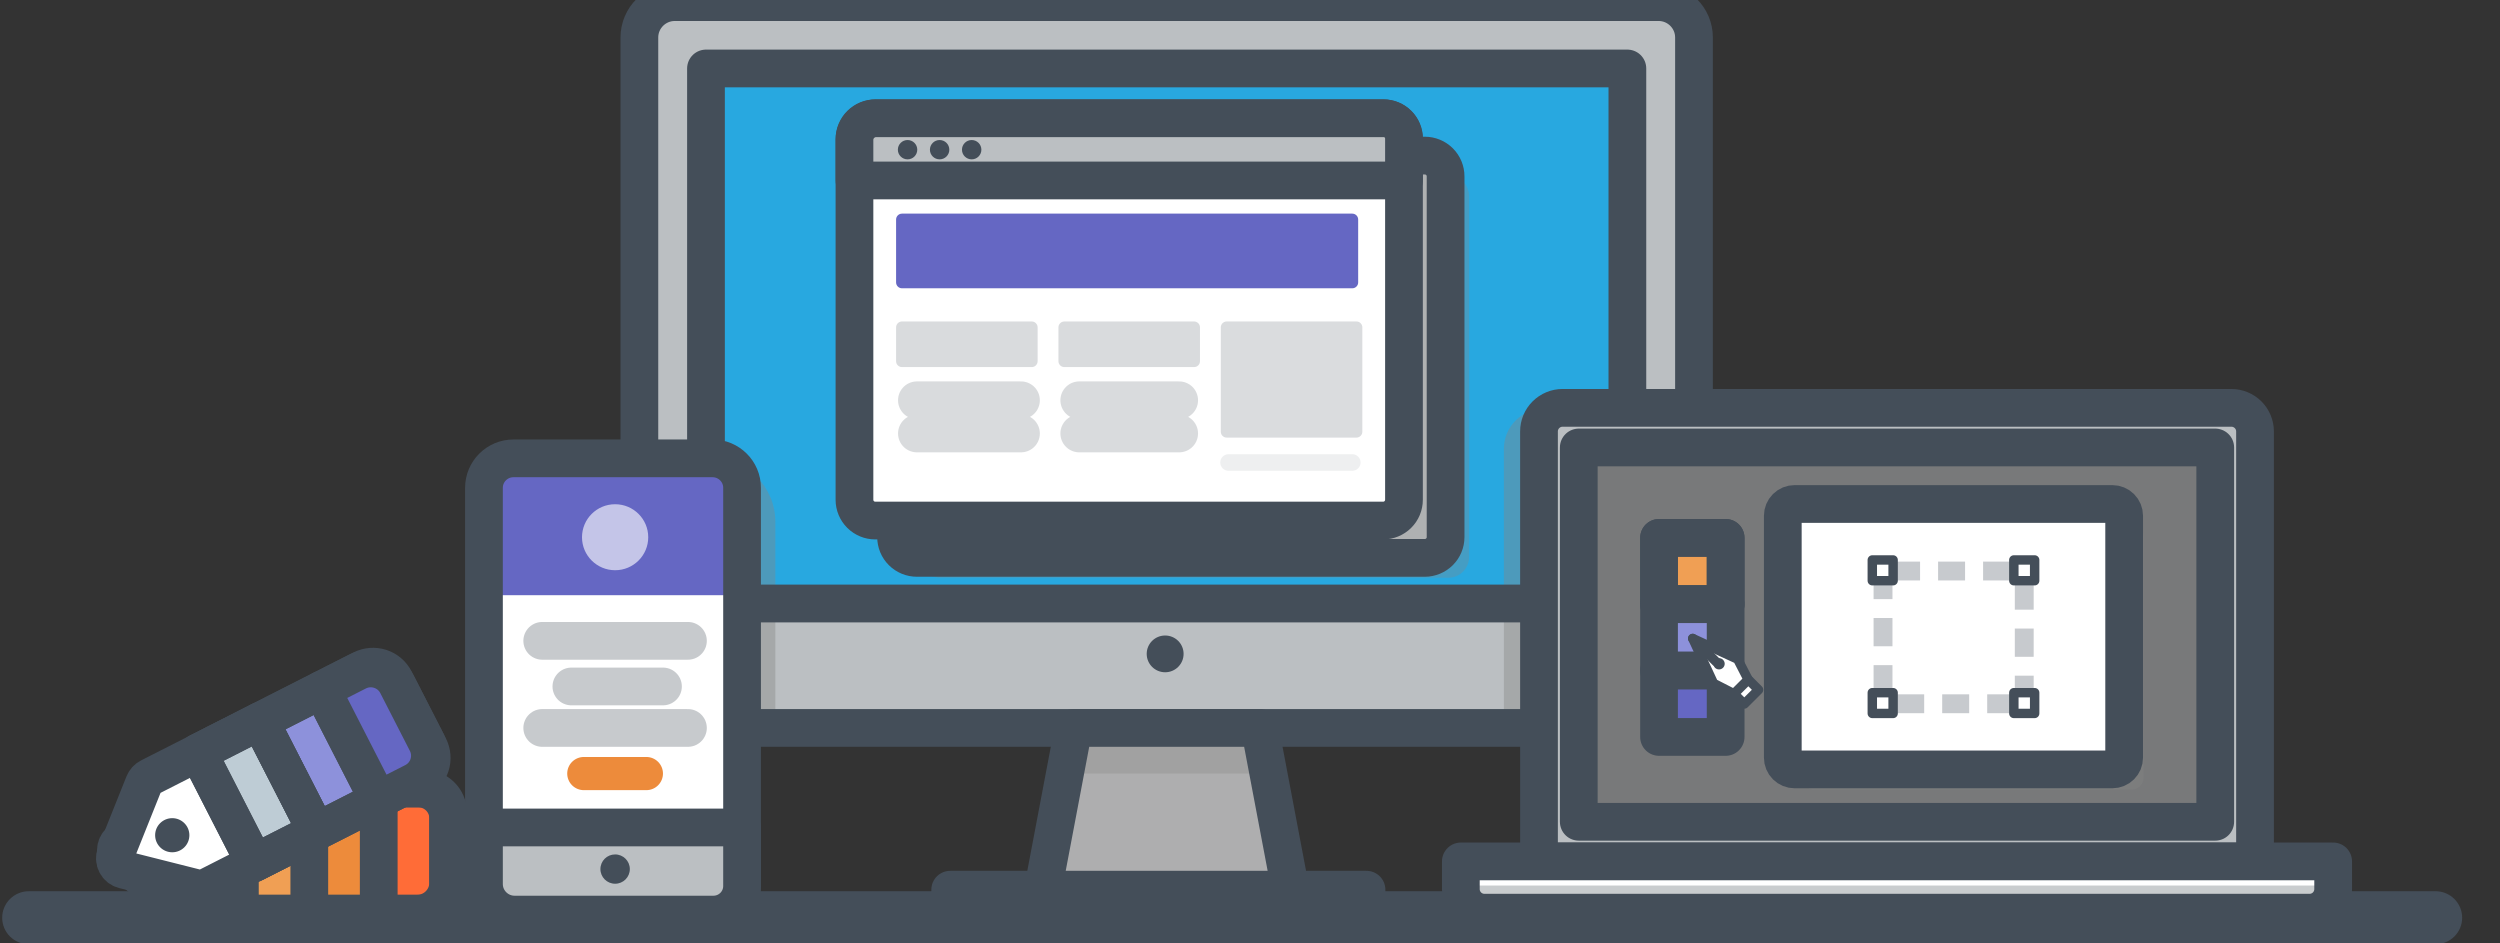 <svg width="265" height="100" viewBox="0 0 265 100" fill="none" xmlns="http://www.w3.org/2000/svg">
<rect x="0" y="0" width="265" height="100" fill="#333333" stroke="none"/>
<g clip-path="url(#clip0_370_2678)">
<path d="M258.169 100.09H3.052C2.304 100.09 1.587 99.794 1.058 99.267C0.529 98.74 0.232 98.025 0.232 97.28C0.232 96.535 0.529 95.82 1.058 95.293C1.587 94.766 2.304 94.47 3.052 94.47H258.169C258.917 94.47 259.634 94.766 260.163 95.293C260.692 95.82 260.989 96.535 260.989 97.28C260.989 98.025 260.692 98.74 260.163 99.267C259.634 99.794 258.917 100.09 258.169 100.09Z" fill="#444E59"/>
<path d="M100.722 94.308H144.849V96.946H100.722V94.308Z" fill="#444E59"/>
<path d="M175.508 77.162H71.387C69.31 77.162 67.627 75.484 67.627 73.415V3.97C67.627 1.901 69.31 0.224 71.387 0.224H175.508C177.585 0.224 179.268 1.901 179.268 3.97V73.416C179.268 75.484 177.585 77.162 175.508 77.162Z" fill="#BBBFC2"/>
<path d="M172.649 7.258V63.972L74.687 63.972V7.258L172.649 7.258Z" fill="#28A8E0"/>
<path opacity="0.4" d="M175.738 77.162H159.411V47.578C159.411 45.221 161.33 43.309 163.696 43.309H175.738V77.162ZM75.559 48.585H67.627V71.886C67.627 74.8 70.144 77.162 73.069 77.162H82.189V55.296C82.189 51.663 79.206 48.585 75.559 48.585Z" fill="#848484"/>
<path d="M175.802 77.162H71.534C69.458 77.162 67.774 75.484 67.774 73.415V3.97C67.774 1.901 69.458 0.224 71.534 0.224H175.803C177.879 0.224 179.563 1.901 179.563 3.97V73.416C179.562 75.484 177.879 77.162 175.802 77.162Z" stroke="#444E59" stroke-width="4" stroke-miterlimit="10" stroke-linecap="round" stroke-linejoin="round"/>
<path d="M172.502 7.258V63.971L74.834 63.971V7.258L172.502 7.258Z" stroke="#444E59" stroke-width="4" stroke-miterlimit="10" stroke-linecap="round" stroke-linejoin="round"/>
<path opacity="0.32" d="M153.516 61.242H99.684C99.098 61.242 98.537 61.011 98.123 60.598C97.709 60.186 97.476 59.626 97.476 59.043V20.796C97.476 20.213 97.709 19.653 98.123 19.241C98.537 18.828 99.098 18.597 99.684 18.597H153.516C154.102 18.597 154.663 18.828 155.077 19.241C155.491 19.653 155.724 20.213 155.724 20.796V59.043C155.724 59.626 155.491 60.186 155.077 60.598C154.663 61.011 154.102 61.242 153.516 61.242Z" fill="#848484"/>
<path d="M151.026 59.136H97.193C96.903 59.136 96.616 59.079 96.348 58.969C96.08 58.858 95.837 58.696 95.632 58.492C95.427 58.288 95.264 58.045 95.153 57.779C95.043 57.512 94.985 57.226 94.985 56.937V18.69C94.985 18.401 95.043 18.115 95.153 17.849C95.264 17.582 95.427 17.339 95.632 17.135C95.837 16.931 96.08 16.769 96.348 16.658C96.616 16.548 96.903 16.491 97.193 16.491H151.026C151.611 16.491 152.173 16.723 152.587 17.135C153.001 17.547 153.233 18.107 153.233 18.69V56.937C153.233 57.52 153 58.08 152.586 58.492C152.172 58.905 151.611 59.136 151.026 59.136Z" fill="#AFB1B2"/>
<path d="M151.026 59.136H97.193C96.903 59.136 96.616 59.079 96.348 58.969C96.08 58.858 95.837 58.696 95.632 58.492C95.427 58.288 95.264 58.045 95.153 57.779C95.043 57.512 94.985 57.226 94.985 56.937V18.69C94.985 18.401 95.043 18.115 95.153 17.849C95.264 17.582 95.427 17.339 95.632 17.135C95.837 16.931 96.08 16.769 96.348 16.658C96.616 16.548 96.903 16.491 97.193 16.491H151.026C151.611 16.491 152.173 16.723 152.587 17.135C153.001 17.547 153.233 18.107 153.233 18.69V56.937C153.233 57.52 153 58.08 152.586 58.492C152.172 58.905 151.611 59.136 151.026 59.136Z" stroke="#444E59" stroke-width="4" stroke-miterlimit="10" stroke-linecap="round" stroke-linejoin="round"/>
<path d="M136.785 94.308H110.552L113.8 77.162H133.537L136.785 94.308Z" fill="#AEAEAF"/>
<path opacity="0.32" d="M134.422 81.998L133.536 77.162H113.8L112.914 81.998H134.422Z" fill="#848484"/>
<path d="M136.785 94.308H110.551L113.8 77.162H133.536L136.785 94.308ZM100.722 94.308H144.849V96.946H100.722V94.308Z" stroke="#444E59" stroke-width="4" stroke-miterlimit="10" stroke-linecap="round" stroke-linejoin="round"/>
<path d="M123.506 71.26C124.585 71.26 125.461 70.388 125.461 69.312C125.461 68.236 124.585 67.364 123.506 67.364C122.426 67.364 121.55 68.236 121.55 69.312C121.55 70.388 122.426 71.26 123.506 71.26Z" fill="#444E59"/>
<path d="M146.613 55.179H92.781C92.195 55.179 91.634 54.948 91.22 54.535C90.806 54.123 90.573 53.563 90.573 52.98V14.733C90.573 14.15 90.806 13.59 91.22 13.178C91.634 12.765 92.195 12.534 92.781 12.534H146.613C147.199 12.534 147.76 12.765 148.174 13.178C148.588 13.59 148.821 14.15 148.821 14.733V52.98C148.821 53.563 148.588 54.123 148.174 54.535C147.76 54.948 147.199 55.179 146.613 55.179Z" fill="white"/>
<path d="M146.613 55.179H92.781C92.195 55.179 91.634 54.948 91.22 54.535C90.806 54.123 90.573 53.563 90.573 52.98V14.733C90.573 14.15 90.806 13.59 91.22 13.178C91.634 12.765 92.195 12.534 92.781 12.534H146.613C147.199 12.534 147.76 12.765 148.174 13.178C148.588 13.59 148.821 14.15 148.821 14.733V52.98C148.821 53.563 148.588 54.123 148.174 54.535C147.76 54.948 147.199 55.179 146.613 55.179Z" stroke="#444E59" stroke-width="4" stroke-miterlimit="10" stroke-linecap="round" stroke-linejoin="round"/>
<path d="M148.821 19.129H90.573V14.829C90.573 13.567 91.61 12.534 92.876 12.534H146.668C147.239 12.534 147.786 12.76 148.19 13.163C148.594 13.565 148.821 14.111 148.821 14.68V19.129Z" fill="#BBBFC2"/>
<path d="M148.821 19.129H90.573V14.829C90.573 13.567 91.61 12.534 92.876 12.534H146.668C147.239 12.534 147.786 12.76 148.19 13.163C148.594 13.565 148.821 14.111 148.821 14.68V19.129Z" stroke="#444E59" stroke-width="4" stroke-miterlimit="10" stroke-linecap="round" stroke-linejoin="round"/>
<path d="M96.202 16.892C96.77 16.892 97.23 16.433 97.23 15.867C97.23 15.302 96.77 14.843 96.202 14.843C95.634 14.843 95.173 15.302 95.173 15.867C95.173 16.433 95.634 16.892 96.202 16.892Z" fill="#444E59"/>
<path d="M99.6 16.892C100.168 16.892 100.628 16.433 100.628 15.867C100.628 15.302 100.168 14.843 99.6 14.843C99.032 14.843 98.571 15.302 98.571 15.867C98.571 16.433 99.032 16.892 99.6 16.892Z" fill="#444E59"/>
<path d="M102.998 16.892C103.566 16.892 104.026 16.433 104.026 15.867C104.026 15.302 103.566 14.843 102.998 14.843C102.43 14.843 101.969 15.302 101.969 15.867C101.969 16.433 102.43 16.892 102.998 16.892Z" fill="#444E59"/>
<path d="M143.34 30.559H95.612C95.446 30.559 95.286 30.494 95.169 30.377C95.051 30.259 94.985 30.101 94.985 29.935V23.27C94.985 23.104 95.051 22.945 95.169 22.828C95.286 22.711 95.446 22.645 95.612 22.645H143.34C143.506 22.645 143.665 22.711 143.783 22.828C143.9 22.945 143.966 23.104 143.966 23.27V29.935C143.966 30.017 143.95 30.098 143.919 30.174C143.887 30.25 143.841 30.318 143.783 30.376C143.725 30.434 143.656 30.48 143.58 30.512C143.504 30.543 143.422 30.559 143.34 30.559Z" fill="#6567C3"/>
<path opacity="0.2" d="M109.362 38.912H95.612C95.446 38.912 95.286 38.847 95.169 38.73C95.051 38.612 94.985 38.454 94.985 38.288V34.701C94.985 34.535 95.051 34.376 95.169 34.259C95.286 34.142 95.446 34.076 95.612 34.076H109.362C109.528 34.076 109.687 34.142 109.805 34.259C109.922 34.376 109.988 34.535 109.988 34.701V38.288C109.988 38.454 109.922 38.612 109.805 38.73C109.687 38.847 109.528 38.912 109.362 38.912Z" fill="#444E59"/>
<path opacity="0.2" d="M97.192 42.43H108.224M97.192 45.947H108.224" stroke="#444E59" stroke-width="4" stroke-miterlimit="10" stroke-linecap="round" stroke-linejoin="round"/>
<path opacity="0.2" d="M126.572 38.912H112.822C112.656 38.912 112.496 38.847 112.379 38.73C112.261 38.612 112.195 38.454 112.195 38.288V34.701C112.195 34.535 112.261 34.376 112.379 34.259C112.496 34.142 112.656 34.076 112.822 34.076H126.572C126.738 34.076 126.897 34.142 127.015 34.259C127.132 34.376 127.198 34.535 127.198 34.701V38.288C127.198 38.454 127.132 38.612 127.015 38.73C126.897 38.847 126.738 38.912 126.572 38.912Z" fill="#444E59"/>
<path opacity="0.2" d="M114.402 42.43H124.992M114.402 45.947H124.992" stroke="#444E59" stroke-width="4" stroke-miterlimit="10" stroke-linecap="round" stroke-linejoin="round"/>
<g opacity="0.2">
<path d="M143.781 46.386H130.031C129.865 46.386 129.706 46.321 129.588 46.203C129.471 46.086 129.405 45.928 129.405 45.762V34.701C129.405 34.535 129.471 34.376 129.588 34.259C129.706 34.142 129.865 34.076 130.031 34.076H143.781C143.947 34.076 144.107 34.142 144.224 34.259C144.342 34.376 144.408 34.535 144.408 34.701V45.762C144.408 45.928 144.342 46.086 144.224 46.203C144.107 46.321 143.947 46.386 143.781 46.386Z" fill="#444E59"/>
</g>
<g opacity="0.09">
<path d="M143.341 49.904H130.229C129.995 49.904 129.771 49.811 129.605 49.646C129.44 49.481 129.347 49.258 129.347 49.025C129.347 48.791 129.44 48.568 129.605 48.403C129.771 48.238 129.995 48.145 130.229 48.145H143.341C143.575 48.145 143.799 48.238 143.965 48.403C144.13 48.568 144.223 48.791 144.223 49.025C144.223 49.258 144.13 49.481 143.965 49.646C143.799 49.811 143.575 49.904 143.341 49.904Z" fill="#444E59"/>
</g>
<path d="M44.889 83.578H19.624C19.323 83.576 19.033 83.682 18.806 83.878L12.709 89.201C12.576 89.316 12.469 89.459 12.396 89.619C12.323 89.779 12.286 89.953 12.286 90.129C12.286 90.305 12.323 90.479 12.396 90.639C12.469 90.799 12.576 90.942 12.709 91.058L18.806 96.462C19.032 96.659 19.323 96.847 19.624 96.847H44.889C46.319 96.847 47.506 95.533 47.506 94.108V86.146C47.506 84.721 46.319 83.578 44.889 83.578ZM18.962 91.675C18.756 91.678 18.551 91.64 18.36 91.564C18.169 91.487 17.995 91.373 17.849 91.229C17.702 91.085 17.585 90.914 17.506 90.725C17.427 90.535 17.386 90.332 17.386 90.127C17.386 89.922 17.427 89.719 17.506 89.529C17.585 89.34 17.702 89.168 17.849 89.024C17.995 88.88 18.169 88.767 18.36 88.69C18.551 88.614 18.756 88.576 18.962 88.579C19.37 88.585 19.759 88.75 20.046 89.04C20.333 89.33 20.493 89.72 20.493 90.127C20.493 90.534 20.333 90.924 20.046 91.214C19.759 91.504 19.37 91.669 18.962 91.675Z" fill="white"/>
<path d="M25.427 83.578H32.786V96.847H25.427V83.578Z" fill="#F09F54"/>
<path d="M32.786 83.578H40.146V96.847H32.786V83.578Z" fill="#ED8B3B"/>
<path d="M44.23 96.847H40.146V83.578H44.348C46.085 83.578 47.506 84.994 47.506 86.724V93.583C47.506 95.378 46.032 96.847 44.23 96.847Z" fill="#FF6C37"/>
<path opacity="0.4" d="M45.584 84.227C45.457 84.21 45.33 84.201 45.202 84.203H19.937C19.637 84.2 19.346 84.307 19.119 84.503L13.022 89.825C12.889 89.941 12.783 90.084 12.71 90.244C12.637 90.404 12.599 90.578 12.599 90.754C12.599 90.93 12.637 91.104 12.71 91.264C12.783 91.424 12.889 91.567 13.022 91.683L16.83 95.008L20.969 96.052C21.172 96.103 21.381 96.129 21.591 96.129C21.992 96.128 22.387 96.034 22.744 95.853L45.249 84.416C45.365 84.357 45.476 84.296 45.584 84.227ZM19.275 92.299C19.069 92.302 18.864 92.264 18.673 92.188C18.482 92.111 18.308 91.998 18.162 91.854C18.015 91.71 17.899 91.538 17.819 91.349C17.74 91.159 17.699 90.956 17.699 90.751C17.699 90.546 17.74 90.343 17.819 90.154C17.899 89.964 18.015 89.793 18.162 89.649C18.308 89.505 18.482 89.391 18.673 89.315C18.864 89.238 19.069 89.2 19.275 89.203C19.683 89.209 20.073 89.375 20.359 89.664C20.646 89.954 20.807 90.344 20.807 90.751C20.807 91.158 20.646 91.549 20.359 91.838C20.073 92.128 19.683 92.293 19.275 92.299Z" fill="#848484"/>
<path d="M44.889 83.578H19.624C19.323 83.576 19.033 83.682 18.806 83.878L12.709 89.201C12.576 89.316 12.469 89.459 12.396 89.619C12.323 89.779 12.286 89.953 12.286 90.129C12.286 90.305 12.323 90.479 12.396 90.639C12.469 90.799 12.576 90.942 12.709 91.058L18.806 96.462C19.032 96.659 19.323 96.847 19.624 96.847H44.889C46.319 96.847 47.506 95.533 47.506 94.108V86.146C47.506 84.721 46.319 83.578 44.889 83.578ZM18.962 91.675C18.756 91.678 18.551 91.64 18.36 91.564C18.169 91.487 17.995 91.373 17.849 91.229C17.702 91.085 17.585 90.914 17.506 90.725C17.427 90.535 17.386 90.332 17.386 90.127C17.386 89.922 17.427 89.719 17.506 89.529C17.585 89.34 17.702 89.168 17.849 89.024C17.995 88.88 18.169 88.767 18.36 88.69C18.551 88.614 18.756 88.576 18.962 88.579C19.37 88.585 19.759 88.75 20.046 89.04C20.333 89.33 20.493 89.72 20.493 90.127C20.493 90.534 20.333 90.924 20.046 91.214C19.759 91.504 19.37 91.669 18.962 91.675Z" stroke="#444E59" stroke-width="4" stroke-miterlimit="10" stroke-linecap="round" stroke-linejoin="round"/>
<path d="M32.786 83.578H25.427V96.847H32.786M32.786 83.578V96.847M32.786 83.578H40.146M32.786 96.847H40.146M40.146 83.578V96.847M40.146 83.578H44.348C46.085 83.578 47.506 84.994 47.506 86.724V93.583C47.506 95.378 46.032 96.847 44.23 96.847H40.146" stroke="#444E59" stroke-width="4" stroke-miterlimit="10" stroke-linecap="round" stroke-linejoin="round"/>
<path d="M38.361 70.949L15.856 82.389C15.588 82.525 15.379 82.754 15.267 83.032L12.265 90.537C12.2 90.7 12.17 90.876 12.178 91.052C12.187 91.228 12.232 91.4 12.313 91.556C12.393 91.713 12.506 91.851 12.644 91.961C12.782 92.07 12.942 92.15 13.113 92.193L20.973 94.176C21.265 94.249 21.574 94.215 21.842 94.079L44.347 82.639C44.65 82.485 44.92 82.273 45.141 82.015C45.361 81.757 45.529 81.459 45.634 81.136C45.739 80.814 45.779 80.474 45.752 80.136C45.725 79.799 45.632 79.469 45.477 79.167L41.845 72.075C41.691 71.773 41.478 71.504 41.219 71.284C40.961 71.064 40.661 70.897 40.337 70.793C40.014 70.688 39.673 70.648 39.334 70.675C38.995 70.702 38.664 70.795 38.361 70.949Z" fill="white"/>
<path d="M27.564 76.436L34.119 73.105L40.105 84.794L33.55 88.126L27.564 76.436Z" fill="#8D91DB"/>
<path d="M38.361 70.949L15.856 82.389C15.588 82.525 15.379 82.754 15.267 83.032L12.265 90.537C12.2 90.7 12.17 90.876 12.178 91.052C12.187 91.228 12.232 91.4 12.313 91.556C12.393 91.713 12.506 91.851 12.644 91.961C12.782 92.07 12.942 92.15 13.113 92.193L20.973 94.176C21.265 94.249 21.574 94.215 21.842 94.079L44.347 82.639C44.65 82.485 44.92 82.273 45.141 82.015C45.361 81.757 45.529 81.459 45.634 81.136C45.739 80.814 45.779 80.474 45.752 80.136C45.725 79.799 45.632 79.469 45.477 79.167L41.845 72.075C41.691 71.773 41.478 71.504 41.219 71.284C40.961 71.064 40.661 70.897 40.337 70.793C40.014 70.688 39.673 70.648 39.334 70.675C38.995 70.702 38.664 70.795 38.361 70.949Z" stroke="#444E59" stroke-width="4" stroke-miterlimit="10" stroke-linecap="round" stroke-linejoin="round"/>
<path d="M18.259 90.342C19.261 90.342 20.074 89.532 20.074 88.533C20.074 87.535 19.261 86.725 18.259 86.725C17.257 86.725 16.444 87.535 16.444 88.533C16.444 89.532 17.257 90.342 18.259 90.342Z" fill="#444E59"/>
<path d="M21.009 79.769L27.564 76.436L33.55 88.126L26.995 91.458L21.009 79.769Z" fill="#BECCD5" stroke="#444E59" stroke-width="4" stroke-miterlimit="10" stroke-linecap="round" stroke-linejoin="round"/>
<path d="M21.009 79.769L27.564 76.436L33.55 88.126L26.995 91.458L21.009 79.769Z" stroke="#444E59" stroke-width="4" stroke-miterlimit="10" stroke-linecap="round" stroke-linejoin="round"/>
<path d="M27.564 76.436L34.119 73.105L40.105 84.794L33.55 88.126L27.564 76.436Z" stroke="#444E59" stroke-width="4" stroke-miterlimit="10" stroke-linecap="round" stroke-linejoin="round"/>
<path d="M43.863 82.885L40.1 84.798L34.114 73.108L37.877 71.195C39.419 70.412 41.306 71.021 42.092 72.557L45.23 78.685C46.017 80.221 45.405 82.101 43.863 82.885Z" fill="#6567C3"/>
<path d="M43.863 82.885L40.1 84.798L34.114 73.108L37.877 71.195C39.419 70.412 41.306 71.021 42.092 72.557L45.23 78.685C46.017 80.221 45.405 82.101 43.863 82.885Z" stroke="#444E59" stroke-width="4" stroke-miterlimit="10" stroke-linecap="round" stroke-linejoin="round"/>
<path d="M75.525 96.946H54.433C52.703 96.946 51.3 95.549 51.3 93.824V51.707C51.3 49.983 52.703 48.585 54.433 48.585H75.525C77.256 48.585 78.659 49.983 78.659 51.707V93.824C78.659 95.549 77.256 96.946 75.525 96.946Z" fill="white"/>
<path d="M79.1 63.093H51.3V51.638C51.3 49.952 52.672 48.585 54.364 48.585H75.861C77.642 48.585 79.1 50.037 79.1 51.812V63.093Z" fill="#6567C3"/>
<path d="M75.525 96.946H54.433C52.703 96.946 51.3 95.549 51.3 93.824V51.707C51.3 49.983 52.703 48.585 54.433 48.585H75.525C77.256 48.585 78.659 49.983 78.659 51.707V93.824C78.659 95.549 77.256 96.946 75.525 96.946Z" stroke="#444E59" stroke-width="4" stroke-miterlimit="10" stroke-linecap="round" stroke-linejoin="round"/>
<path d="M75.559 96.946H54.544C52.759 96.946 51.3 95.492 51.3 93.714V87.713H78.659V93.858C78.659 95.564 77.271 96.946 75.559 96.946Z" fill="#BBBFC2"/>
<path d="M75.622 96.946H54.544C52.759 96.946 51.3 95.492 51.3 93.714V87.713H78.659V93.92C78.659 95.591 77.299 96.946 75.622 96.946Z" stroke="#444E59" stroke-width="4" stroke-miterlimit="10" stroke-linecap="round" stroke-linejoin="round"/>
<path d="M65.203 93.676C66.064 93.676 66.762 92.98 66.762 92.122C66.762 91.264 66.064 90.569 65.203 90.569C64.342 90.569 63.644 91.264 63.644 92.122C63.644 92.98 64.342 93.676 65.203 93.676Z" fill="#444E59"/>
<path opacity="0.3" d="M57.477 67.929H72.922M60.566 72.765H70.275M57.477 77.162H72.922" stroke="#444E59" stroke-width="4" stroke-miterlimit="10" stroke-linecap="round" stroke-linejoin="round"/>
<path opacity="0.62" d="M65.203 60.444C67.142 60.444 68.713 58.878 68.713 56.946C68.713 55.015 67.142 53.449 65.203 53.449C63.264 53.449 61.693 55.015 61.693 56.946C61.693 58.878 63.264 60.444 65.203 60.444Z" fill="white"/>
<path d="M70.275 81.998C70.275 82.464 70.088 82.912 69.757 83.241C69.427 83.571 68.978 83.757 68.509 83.757H61.89C61.422 83.757 60.973 83.571 60.642 83.241C60.311 82.912 60.125 82.464 60.125 81.998C60.125 81.531 60.311 81.084 60.642 80.754C60.973 80.424 61.422 80.239 61.89 80.239H68.509C68.978 80.239 69.427 80.424 69.757 80.754C70.088 81.084 70.275 81.531 70.275 81.998Z" fill="#ED8B3B"/>
<path d="M238.84 91.231H162.941V45.751C162.941 45.104 163.2 44.482 163.659 44.024C164.119 43.566 164.743 43.309 165.393 43.309H236.47C237.098 43.309 237.701 43.558 238.146 44.001C238.591 44.444 238.84 45.045 238.84 45.671V91.231H238.84Z" fill="#BBBFC2"/>
<path d="M239.032 91.31H163.133V45.729C163.133 45.067 163.397 44.431 163.868 43.963C164.338 43.495 164.975 43.231 165.64 43.231H236.525C237.19 43.231 237.827 43.495 238.297 43.963C238.768 44.431 239.032 45.067 239.032 45.729V91.31Z" stroke="#444E59" stroke-width="4" stroke-miterlimit="10" stroke-linecap="round" stroke-linejoin="round"/>
<path opacity="0.71" d="M234.868 47.267V87.274H167.354V47.267L234.868 47.267Z" fill="#5D5D5D"/>
<path opacity="0.32" d="M183.87 79.677H178.04C177.877 79.677 177.72 79.613 177.605 79.498C177.489 79.383 177.425 79.227 177.425 79.064V59.187C177.425 58.849 177.7 58.574 178.04 58.574H183.87C184.21 58.574 184.485 58.849 184.485 59.187V79.064C184.485 79.227 184.42 79.383 184.305 79.498C184.19 79.613 184.033 79.677 183.87 79.677ZM225.959 83.694H192.282C191.949 83.694 191.631 83.562 191.396 83.328C191.16 83.094 191.028 82.776 191.028 82.445V56.805C191.028 56.474 191.16 56.156 191.396 55.922C191.631 55.688 191.949 55.556 192.282 55.556H225.959C226.292 55.556 226.61 55.688 226.846 55.922C227.081 56.156 227.213 56.474 227.213 56.805V82.445C227.213 82.776 227.081 83.094 226.846 83.328C226.61 83.562 226.292 83.694 225.959 83.694Z" fill="#848484"/>
<path d="M234.815 47.432V87.108H167.35V47.432L234.815 47.432Z" stroke="#444E59" stroke-width="4" stroke-miterlimit="10" stroke-linecap="round" stroke-linejoin="round"/>
<path d="M247.315 91.31H154.85V94.249C154.85 94.911 155.114 95.546 155.584 96.015C156.054 96.483 156.691 96.746 157.356 96.746H244.809C245.473 96.746 246.111 96.483 246.581 96.015C247.051 95.546 247.315 94.911 247.315 94.249V91.31Z" fill="white"/>
<path opacity="0.8" d="M158.379 96.946H243.785C245.5 96.946 246.928 95.627 247.247 93.868H154.917C155.236 95.627 156.665 96.946 158.379 96.946Z" fill="#BBBFC2"/>
<path d="M247.315 91.31H154.85V94.249C154.85 94.911 155.114 95.546 155.584 96.015C156.054 96.483 156.691 96.746 157.356 96.746H244.809C245.473 96.746 246.111 96.483 246.581 96.015C247.051 95.546 247.315 94.911 247.315 94.249V91.31Z" stroke="#444E59" stroke-width="4" stroke-miterlimit="10" stroke-linecap="round" stroke-linejoin="round"/>
<path d="M175.738 56.938H182.799V63.972H175.738V56.938Z" fill="#F09F54"/>
<path d="M175.858 57.013H182.918V64.048H175.858V57.013Z" stroke="#444E59" stroke-width="4" stroke-miterlimit="10" stroke-linecap="round" stroke-linejoin="round"/>
<path d="M175.858 57.013H182.918V64.048H175.858V57.013Z" stroke="#444E59" stroke-width="4" stroke-miterlimit="10" stroke-linecap="round" stroke-linejoin="round"/>
<path d="M175.738 63.973H182.799V71.007H175.738V63.973Z" fill="#8D91DB"/>
<path d="M175.858 64.047H182.918V71.082H175.858V64.047Z" stroke="#444E59" stroke-width="4" stroke-miterlimit="10" stroke-linecap="round" stroke-linejoin="round"/>
<path d="M175.738 71.007H182.799V78.041H175.738V71.007Z" fill="#6567C3"/>
<path d="M175.858 71.082H182.918V78.116H175.858V71.082Z" stroke="#444E59" stroke-width="4" stroke-miterlimit="10" stroke-linecap="round" stroke-linejoin="round"/>
<path d="M223.907 81.558H190.23C189.897 81.558 189.579 81.427 189.343 81.193C189.108 80.959 188.976 80.641 188.976 80.31V54.67C188.976 54.339 189.108 54.021 189.343 53.787C189.579 53.553 189.897 53.421 190.23 53.421H223.907C224.24 53.421 224.558 53.553 224.794 53.787C225.029 54.021 225.161 54.339 225.161 54.67V80.31C225.161 80.641 225.029 80.959 224.794 81.193C224.558 81.427 224.24 81.558 223.907 81.558Z" fill="white"/>
<path d="M223.907 81.558H190.23C189.897 81.558 189.579 81.427 189.343 81.193C189.108 80.959 188.976 80.641 188.976 80.31V54.67C188.976 54.339 189.108 54.021 189.343 53.787C189.579 53.553 189.897 53.421 190.23 53.421H223.907C224.24 53.421 224.558 53.553 224.794 53.787C225.029 54.021 225.161 54.339 225.161 54.67V80.31C225.161 80.641 225.029 80.959 224.794 81.193C224.558 81.427 224.24 81.558 223.907 81.558Z" stroke="#444E59" stroke-width="4" stroke-miterlimit="10" stroke-linecap="round" stroke-linejoin="round"/>
<g opacity="0.3">
<path d="M214.57 74.131V74.599H214.1" stroke="#444E59" stroke-width="2" stroke-linejoin="round"/>
<path d="M213.503 74.599H200.368" stroke="#444E59" stroke-width="2" stroke-linejoin="round" stroke-dasharray="2.86 1.91"/>
<path d="M200.07 74.599H199.6V74.131" stroke="#444E59" stroke-width="2" stroke-linejoin="round"/>
<path d="M199.6 73.506V61.312" stroke="#444E59" stroke-width="2" stroke-linejoin="round" stroke-dasharray="3 2"/>
<path d="M199.6 60.999V60.53H200.07" stroke="#444E59" stroke-width="2" stroke-linejoin="round"/>
<path d="M200.667 60.53H213.802" stroke="#444E59" stroke-width="2" stroke-linejoin="round" stroke-dasharray="2.86 1.91"/>
<path d="M214.1 60.53H214.57V60.999" stroke="#444E59" stroke-width="2" stroke-linejoin="round"/>
<path d="M214.57 61.624V73.818" stroke="#444E59" stroke-width="2" stroke-linejoin="round" stroke-dasharray="3 2"/>
</g>
<path d="M198.558 59.426H200.774V61.634H198.558V59.426Z" fill="white"/>
<path d="M198.464 59.356H200.67V61.554H198.464V59.356Z" stroke="#444E59" stroke-miterlimit="10" stroke-linejoin="round"/>
<path d="M198.558 73.495H200.774V75.703H198.558V73.495Z" fill="white"/>
<path d="M198.464 73.425H200.67V75.623H198.464V73.425Z" stroke="#444E59" stroke-miterlimit="10" stroke-linejoin="round"/>
<path d="M213.462 59.426H215.677V61.634H213.462V59.426Z" fill="white"/>
<path d="M213.467 59.356H215.673V61.554H213.467V59.356Z" stroke="#444E59" stroke-miterlimit="10" stroke-linejoin="round"/>
<path d="M213.462 73.495H215.677V75.703H213.462V73.495Z" fill="white"/>
<path d="M213.467 73.425H215.673V75.623H213.467V73.425Z" stroke="#444E59" stroke-miterlimit="10" stroke-linejoin="round"/>
<path d="M179.427 67.679L181.634 72.43L183.814 73.546L185.315 72.05L184.195 69.878L179.427 67.679Z" fill="white"/>
<path d="M179.427 67.679L181.634 72.43L183.814 73.546L185.315 72.05L184.195 69.878L179.427 67.679Z" stroke="#444E59" stroke-miterlimit="10" stroke-linejoin="round"/>
<path d="M182.217 70.96C182.549 70.96 182.818 70.692 182.818 70.361C182.818 70.03 182.549 69.762 182.217 69.762C181.885 69.762 181.616 70.03 181.616 70.361C181.616 70.692 181.885 70.96 182.217 70.96Z" fill="#444E59"/>
<path d="M179.427 67.679L181.894 70.137" stroke="#444E59" stroke-miterlimit="10" stroke-linecap="round" stroke-linejoin="round"/>
<path d="M183.811 73.546L185.324 72.039L186.407 73.118L184.895 74.625L183.811 73.546Z" fill="white"/>
<path d="M183.811 73.546L185.324 72.039L186.407 73.118L184.895 74.625L183.811 73.546Z" stroke="#444E59" stroke-miterlimit="10" stroke-linejoin="round"/>
</g>
<defs>
<clipPath id="clip0_370_2678">
<rect width="265" height="100" fill="white"/>
</clipPath>
</defs>
</svg>
